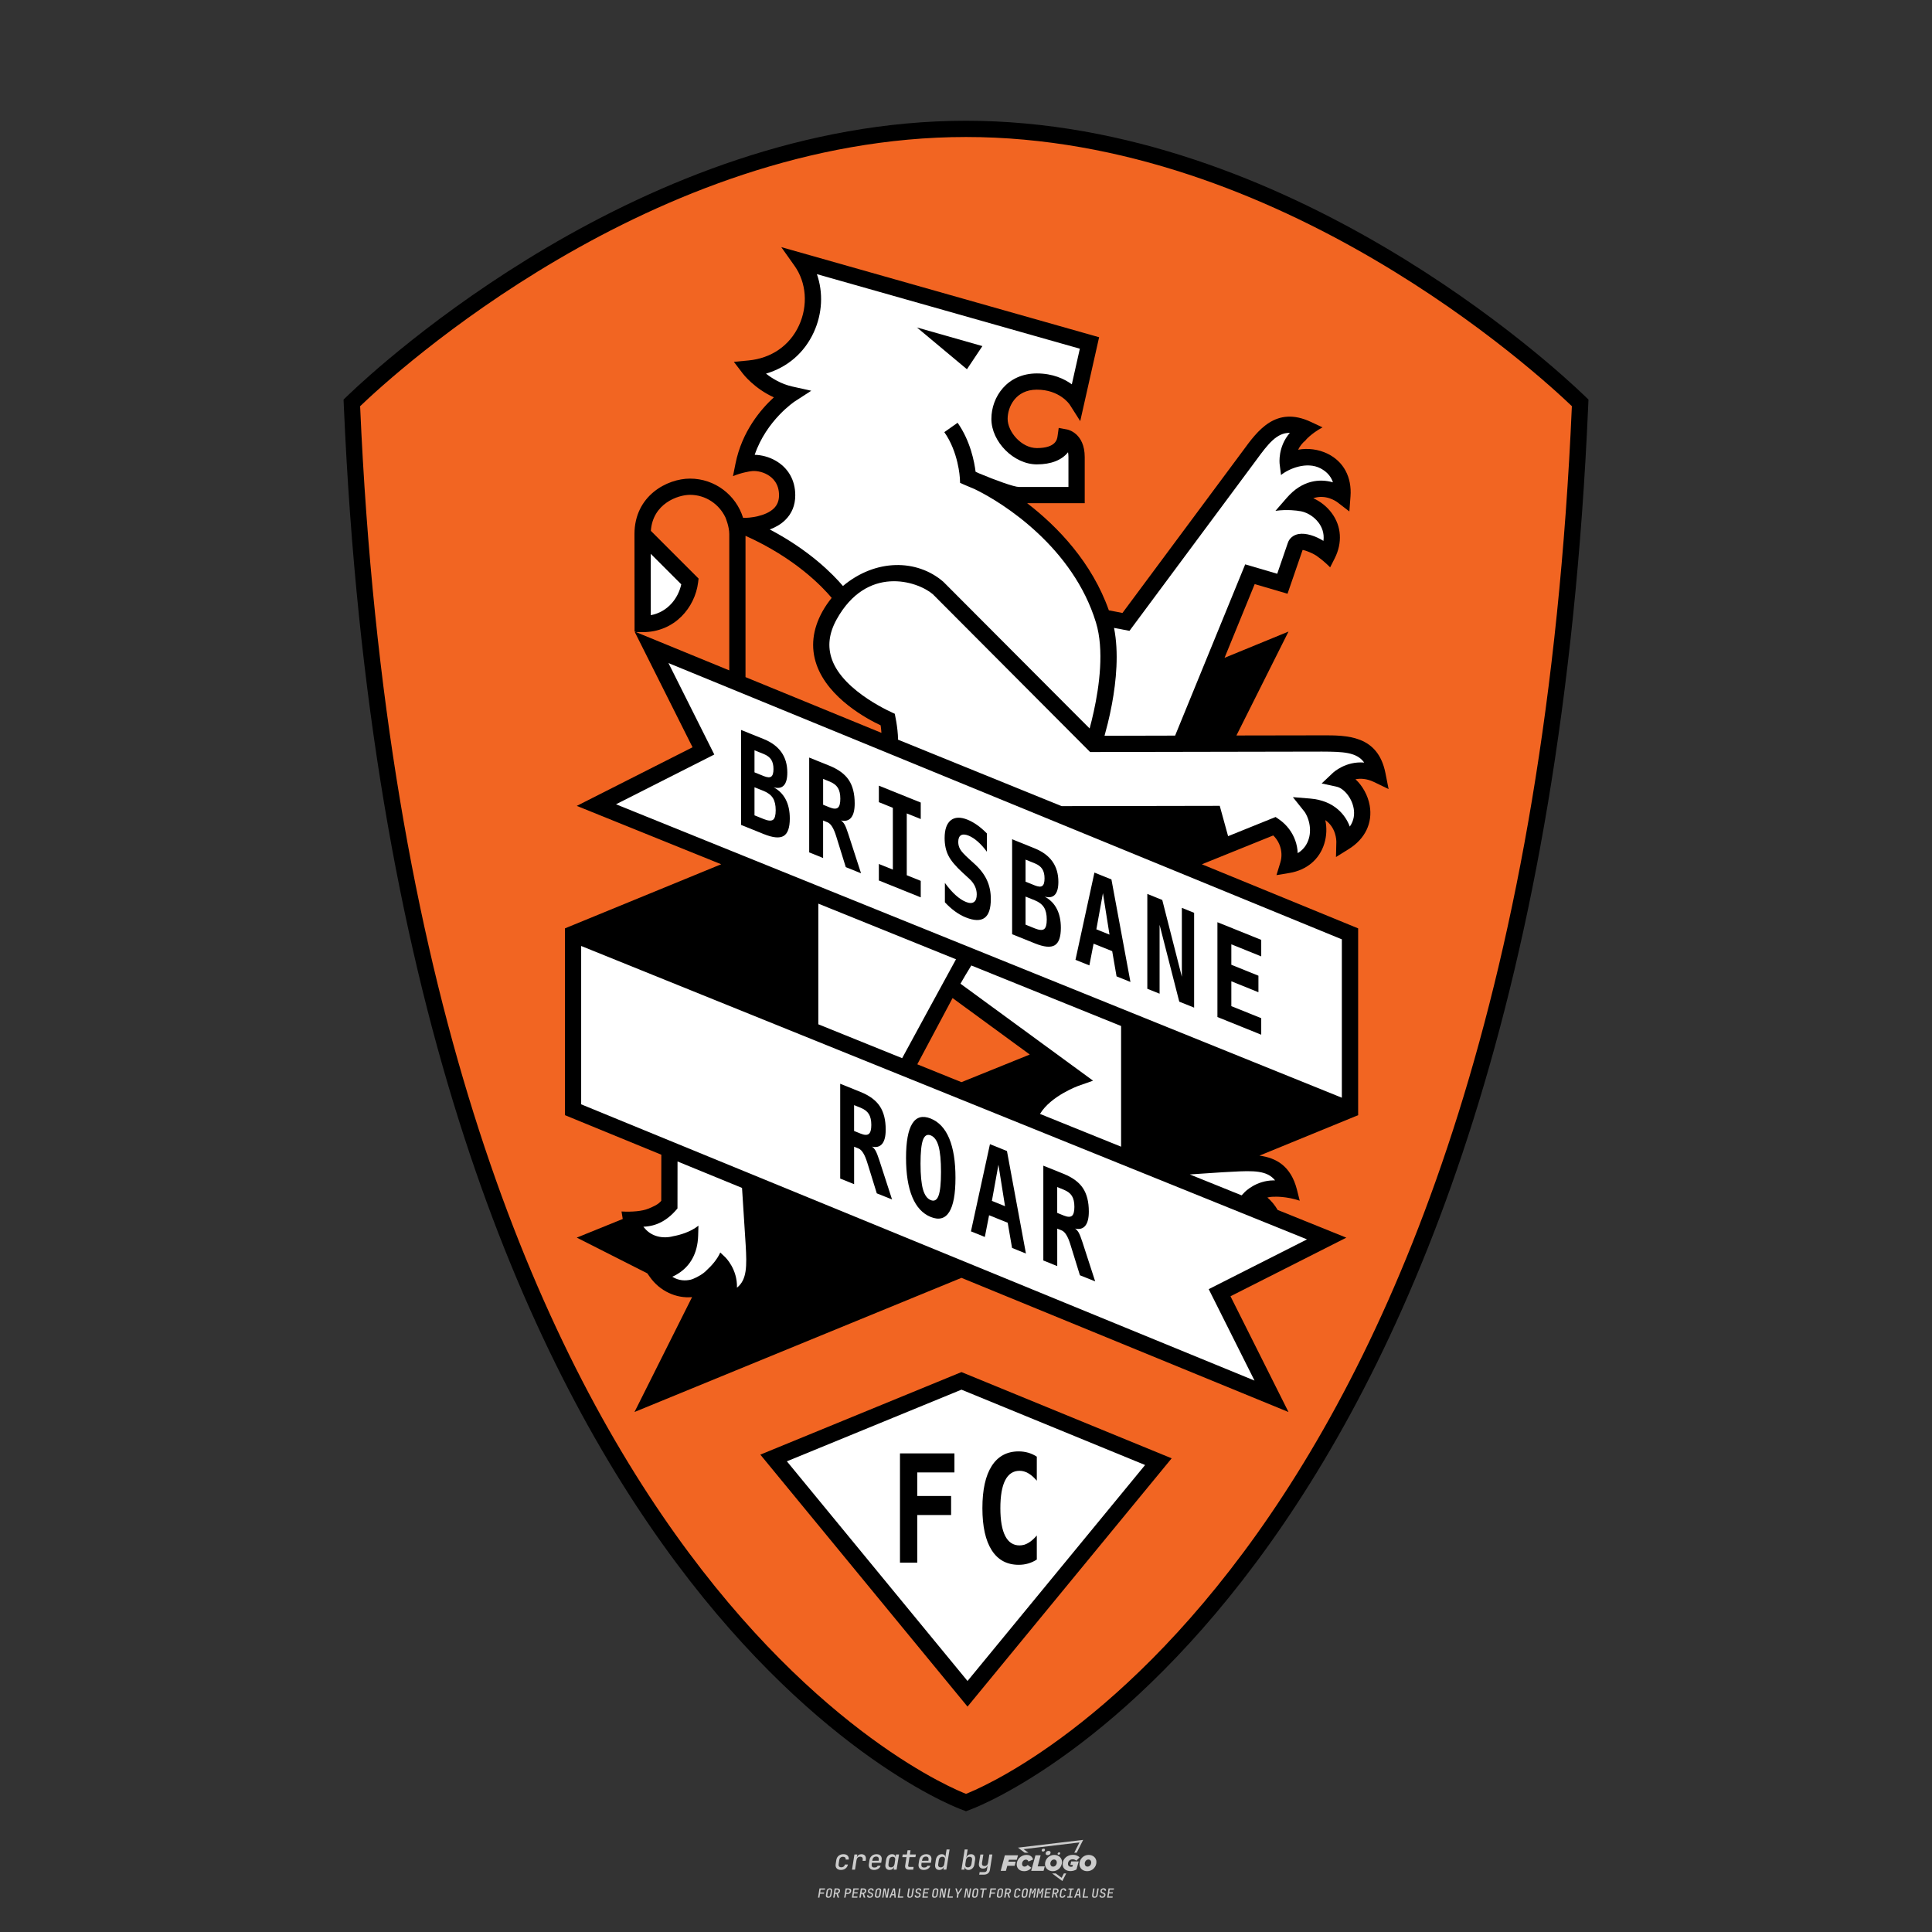 <?xml version="1.0" encoding="utf-8"?>
<!-- Created by @FCLOGO 2024-9-28 GMT+8 19:37:10 . https://fclogo.top/ -->
<!-- FOR PERSONAL USE ONLY NOT FOR COMMERCIAL USE -->
<!-- Created by @FCLOGO 2024-9-28 GMT+8 19:37:10 . https://fclogo.top/ -->
<!-- FOR PERSONAL USE ONLY NOT FOR COMMERCIAL USE -->
<svg version="1.1" xmlns="http://www.w3.org/2000/svg" xmlns:xlink="http://www.w3.org/1999/xlink" x="0px" y="0px"
	 viewBox="0 0 800 800" style="enable-background:new 0 0 800 800;" xml:space="preserve">
<rect x="0" y="0" width="800" height="800" fill="#333333" stroke="none"/>
<path style="fill:#CCCCCC;" d="M348.22,774.3c-0.79,0-1.38-0.22-1.77-0.65c-0.39-0.44-0.53-1.03-0.41-1.79l0.25-1.65
	c0.12-0.75,0.45-1.35,0.98-1.78c0.53-0.44,1.19-0.65,1.98-0.65c0.76,0,1.33,0.2,1.72,0.6c0.39,0.4,0.55,0.94,0.47,1.62h-1.24
	c0.03-0.36-0.06-0.64-0.26-0.84c-0.2-0.2-0.5-0.3-0.89-0.3c-0.42,0-0.76,0.12-1.03,0.35c-0.27,0.23-0.43,0.56-0.5,0.99l-0.26,1.66
	c-0.07,0.44-0.01,0.77,0.19,1c0.19,0.23,0.5,0.35,0.92,0.35c0.39,0,0.72-0.1,0.98-0.3c0.26-0.2,0.44-0.48,0.52-0.85h1.24
	c-0.14,0.69-0.47,1.23-0.99,1.63C349.61,774.1,348.97,774.3,348.22,774.3z M352.8,774.19l1-6.29h1.19l-0.19,1.19
	c0.34-0.87,0.97-1.3,1.91-1.3c0.67,0,1.17,0.21,1.49,0.62c0.32,0.42,0.43,0.99,0.31,1.71l-0.07,0.42h-1.27l0.06-0.32
	c0.07-0.45,0.01-0.8-0.17-1.04c-0.18-0.24-0.48-0.36-0.88-0.36c-0.4,0-0.74,0.12-1.01,0.37c-0.27,0.24-0.43,0.59-0.5,1.03
	l-0.63,3.97H352.8z M361.91,774.3c-0.77,0-1.35-0.22-1.73-0.67c-0.38-0.45-0.51-1.04-0.4-1.77l0.25-1.65
	c0.08-0.49,0.26-0.92,0.52-1.28c0.26-0.37,0.6-0.65,1.01-0.85c0.41-0.2,0.87-0.3,1.38-0.3c0.77,0,1.35,0.22,1.73,0.67
	c0.39,0.45,0.52,1.04,0.39,1.77l-0.17,1.12h-3.85l-0.09,0.53c-0.15,0.95,0.22,1.43,1.11,1.43c0.72,0,1.17-0.25,1.37-0.74h1.22
	c-0.17,0.53-0.5,0.96-1.01,1.28C363.16,774.14,362.58,774.3,361.91,774.3z M361.23,770.22l-0.05,0.29l2.65-0.01l0.05-0.29
	c0.07-0.47,0.01-0.82-0.17-1.07c-0.18-0.25-0.49-0.37-0.92-0.37c-0.44,0-0.8,0.13-1.06,0.38
	C361.48,769.39,361.31,769.75,361.23,770.22z M368.33,774.3c-0.63,0-1.1-0.21-1.41-0.64c-0.31-0.42-0.4-1-0.27-1.73l0.27-1.77
	c0.11-0.73,0.39-1.31,0.84-1.74c0.44-0.43,0.98-0.64,1.61-0.64c0.47,0,0.83,0.12,1.09,0.35c0.26,0.24,0.39,0.56,0.38,0.96h0.02
	l0.17-1.2h1.24l-1,6.29h-1.22l0.19-1.2h-0.02c-0.12,0.41-0.35,0.73-0.69,0.97C369.2,774.18,368.8,774.3,368.33,774.3z
	 M368.93,773.23c0.39,0,0.72-0.12,0.98-0.36c0.26-0.24,0.43-0.57,0.5-1.01l0.25-1.65c0.07-0.43,0.01-0.76-0.18-1
	c-0.19-0.24-0.47-0.36-0.86-0.36c-0.4,0-0.72,0.12-0.98,0.35c-0.26,0.24-0.42,0.57-0.49,1.01l-0.25,1.65
	c-0.07,0.44-0.01,0.78,0.17,1.01C368.24,773.11,368.53,773.23,368.93,773.23z M376.35,774.19c-0.57,0-0.99-0.16-1.26-0.47
	c-0.27-0.31-0.36-0.75-0.27-1.32l0.54-3.39h-1.74l0.17-1.12h1.74l0.27-1.72h1.24l-0.27,1.72h2.47l-0.18,1.12h-2.46l-0.54,3.39
	c-0.08,0.44,0.1,0.66,0.53,0.66h1.72l-0.17,1.12H376.35z M382.5,774.3c-0.77,0-1.35-0.22-1.73-0.67c-0.38-0.45-0.52-1.04-0.4-1.77
	l0.25-1.65c0.08-0.49,0.26-0.92,0.52-1.28c0.26-0.37,0.6-0.65,1.01-0.85c0.41-0.2,0.87-0.3,1.38-0.3c0.77,0,1.35,0.22,1.73,0.67
	c0.39,0.45,0.52,1.04,0.39,1.77l-0.17,1.12h-3.85l-0.09,0.53c-0.15,0.95,0.22,1.43,1.11,1.43c0.72,0,1.17-0.25,1.37-0.74h1.22
	c-0.17,0.53-0.5,0.96-1.01,1.28C383.76,774.14,383.18,774.3,382.5,774.3z M381.83,770.22l-0.05,0.29l2.65-0.01l0.05-0.29
	c0.07-0.47,0.01-0.82-0.17-1.07c-0.18-0.25-0.49-0.37-0.92-0.37c-0.44,0-0.8,0.13-1.06,0.38
	C382.08,769.39,381.91,769.75,381.83,770.22z M388.92,774.3c-0.63,0-1.1-0.21-1.4-0.64c-0.3-0.42-0.39-1-0.28-1.73l0.27-1.77
	c0.11-0.73,0.39-1.31,0.84-1.74c0.44-0.43,0.98-0.64,1.61-0.64c0.47,0,0.83,0.12,1.09,0.35c0.26,0.24,0.39,0.56,0.38,0.96h0.02
	l0.21-1.47l0.3-1.8h1.24l-1.33,8.35h-1.22l0.19-1.2h-0.02c-0.12,0.41-0.35,0.73-0.69,0.97C389.8,774.18,389.4,774.3,388.92,774.3z
	 M389.53,773.23c0.39,0,0.72-0.12,0.98-0.36c0.26-0.24,0.43-0.57,0.5-1.01l0.25-1.65c0.08-0.43,0.02-0.76-0.17-1
	c-0.19-0.24-0.48-0.36-0.87-0.36c-0.4,0-0.72,0.12-0.98,0.35c-0.26,0.24-0.42,0.57-0.49,1.01l-0.25,1.65
	c-0.08,0.44-0.02,0.78,0.16,1.01C388.83,773.11,389.13,773.23,389.53,773.23z M401.02,774.3c-0.47,0-0.84-0.12-1.1-0.35
	c-0.26-0.23-0.39-0.56-0.38-0.97h-0.01l-0.19,1.2h-1.22l1.33-8.35h1.24l-0.29,1.8l-0.27,1.47h0.05c0.12-0.41,0.35-0.73,0.69-0.97
	c0.34-0.23,0.74-0.35,1.21-0.35c0.63,0,1.1,0.21,1.4,0.64c0.3,0.43,0.39,1.01,0.28,1.74l-0.27,1.77c-0.11,0.73-0.39,1.31-0.84,1.73
	C402.18,774.09,401.64,774.3,401.02,774.3z M400.77,773.23c0.4,0,0.72-0.12,0.98-0.35c0.26-0.23,0.42-0.57,0.5-1.01l0.25-1.65
	c0.07-0.43,0.01-0.77-0.17-1.01c-0.18-0.24-0.47-0.35-0.87-0.35c-0.39,0-0.72,0.12-0.98,0.36c-0.26,0.24-0.43,0.57-0.5,1l-0.25,1.65
	c-0.07,0.44-0.01,0.77,0.17,1.01C400.08,773.11,400.37,773.23,400.77,773.23z M405.47,776.25l0.17-1.06h1.93
	c0.64,0,1.01-0.3,1.1-0.9l0.1-0.67l0.21-1.19h-0.03c-0.12,0.42-0.35,0.74-0.68,0.97c-0.33,0.23-0.73,0.34-1.2,0.34
	c-0.63,0-1.09-0.2-1.4-0.6c-0.31-0.4-0.41-0.94-0.3-1.63l0.58-3.6h1.24l-0.56,3.48c-0.06,0.41,0,0.73,0.18,0.96
	c0.18,0.23,0.47,0.34,0.85,0.34c0.39,0,0.72-0.12,0.98-0.37c0.27-0.24,0.43-0.58,0.49-1.02l0.54-3.4h1.24l-1.01,6.41
	c-0.1,0.6-0.37,1.08-0.81,1.42c-0.44,0.35-1,0.52-1.67,0.52H405.47z M417.79,770.09h3.22l0.54-1.85h-5.47l-1.71,6.44h2.15l0.59-2.1
	h3.03l0.44-1.71h-3.03L417.79,770.09z M424.23,772.92c-0.59,0-1.02-0.39-1.02-1.12c0-0.88,0.63-1.76,1.61-1.76
	c0.49,0,0.88,0.24,1.02,0.78l1.95-0.83c-0.29-1.17-1.27-1.9-2.64-1.9c-2.78,0-4.15,2.15-4.15,3.9c0,1.76,1.27,2.83,3.07,2.83
	c1.37,0,2.34-0.59,2.98-1.42l-1.51-1.17C425.16,772.67,424.72,772.92,424.23,772.92z M430.91,768.23h-2.15l-1.76,6.44h5.12
	l0.49-1.85h-2.93L430.91,768.23z M439.75,771.01c0-1.66-1.32-2.93-3.22-2.93c-2.2,0-3.81,1.81-3.81,3.81c0,1.66,1.32,2.93,3.22,2.93
	C438.14,774.82,439.75,773.01,439.75,771.01z M434.92,771.7c0-0.83,0.59-1.71,1.51-1.71c0.78,0,1.17,0.54,1.17,1.22
	c0,0.83-0.59,1.71-1.51,1.71C435.31,772.92,434.92,772.38,434.92,771.7z M443.21,772.23h1.07l-0.2,0.68
	c-0.15,0.05-0.34,0.1-0.59,0.1c-0.68,0-1.27-0.39-1.27-1.22c0-1.02,0.73-1.9,1.95-1.9c0.59,0,1.12,0.24,1.51,0.59l1.37-1.37
	c-0.44-0.54-1.51-1.07-2.73-1.07c-2.59,0-4.29,1.76-4.29,3.86c0,2.05,1.61,2.88,3.22,2.88c0.93,0,1.85-0.29,2.49-0.68l0.93-3.32
	h-3.12L443.21,772.23z M450.78,768.08c-2.2,0-3.81,1.81-3.81,3.81c0,1.66,1.32,2.93,3.22,2.93c2.2,0,3.81-1.81,3.81-3.81
	C454,769.35,452.68,768.08,450.78,768.08z M450.34,772.92c-0.78,0-1.17-0.54-1.17-1.22c0-0.83,0.59-1.71,1.51-1.71
	c0.78,0,1.17,0.54,1.17,1.22C451.85,772.04,451.27,772.92,450.34,772.92z M437.94,767.5c-0.05,0.29,0.1,0.49,0.44,0.49
	s0.54-0.2,0.63-0.49c0.05-0.24-0.1-0.49-0.44-0.49C438.24,767.01,437.99,767.25,437.94,767.5z M432.13,765.5
	c-0.44,0-0.73,0.24-0.78,0.59c-0.05,0.34,0.1,0.59,0.54,0.59s0.73-0.24,0.78-0.59C432.77,765.74,432.57,765.5,432.13,765.5z
	 M433.01,767.3c-0.1,0.54,0.15,0.88,0.83,0.88c0.63,0,1.07-0.39,1.17-0.88s-0.15-0.88-0.83-0.88
	C433.5,766.43,433.11,766.82,433.01,767.3z M439.6,777.55l-2.44-1.81h-1.51l4.25,3.17l1.61-3.17h-0.98L439.6,777.55z M425.84,767.16
	l-2-1.46l23.13-2.78l-2.15,4.25h1.02l2.68-5.32l-26.99,3.22l2.78,2.1H425.84z M338.72,785.79l0.61-3.83h2.32l-0.08,0.52h-1.76
	l-0.18,1.14h1.63l-0.08,0.52h-1.62l-0.26,1.64H338.72z M342.97,785.84c-0.36,0-0.62-0.1-0.8-0.3c-0.17-0.2-0.23-0.47-0.18-0.82
	l0.27-1.7c0.06-0.34,0.2-0.61,0.44-0.82c0.24-0.2,0.54-0.3,0.89-0.3c0.36,0,0.62,0.1,0.8,0.3c0.17,0.2,0.24,0.47,0.18,0.81
	l-0.27,1.71c-0.06,0.34-0.2,0.62-0.44,0.82C343.63,785.74,343.33,785.84,342.97,785.84z M343.05,785.33c0.19,0,0.35-0.05,0.47-0.16
	c0.12-0.11,0.19-0.26,0.23-0.46l0.27-1.7c0.03-0.2,0.01-0.35-0.08-0.46c-0.08-0.11-0.22-0.16-0.41-0.16s-0.35,0.05-0.46,0.16
	c-0.12,0.1-0.19,0.26-0.22,0.46l-0.27,1.7c-0.03,0.2-0.01,0.35,0.08,0.46C342.72,785.28,342.86,785.33,343.05,785.33z M345,785.79
	l0.61-3.83h1.2c0.24,0,0.44,0.05,0.6,0.14c0.16,0.09,0.28,0.22,0.36,0.39c0.07,0.17,0.09,0.37,0.05,0.59
	c-0.04,0.26-0.14,0.48-0.3,0.67c-0.16,0.19-0.37,0.32-0.6,0.39l0.54,1.64h-0.62l-0.48-1.57h-0.54l-0.25,1.57H345z M345.89,783.71
	h0.64c0.19,0,0.35-0.06,0.48-0.17c0.13-0.11,0.21-0.26,0.24-0.45c0.03-0.19,0-0.35-0.09-0.46c-0.09-0.11-0.24-0.17-0.43-0.17h-0.64
	L345.89,783.71z M349.54,785.79l0.61-3.83h1.25c0.37,0,0.65,0.1,0.84,0.31c0.19,0.21,0.26,0.49,0.2,0.84
	c-0.04,0.23-0.12,0.44-0.25,0.61s-0.29,0.31-0.49,0.4c-0.2,0.09-0.42,0.14-0.66,0.14h-0.69l-0.24,1.52H349.54z M350.43,783.75h0.69
	c0.19,0,0.36-0.06,0.49-0.18c0.14-0.12,0.22-0.27,0.25-0.47c0.03-0.2,0-0.35-0.1-0.47c-0.1-0.12-0.25-0.18-0.44-0.18h-0.69
	L350.43,783.75z M352.75,785.79l0.61-3.83h2.25l-0.08,0.5h-1.7l-0.17,1.09h1.51l-0.08,0.5h-1.51l-0.19,1.24h1.69l-0.08,0.5H352.75z
	 M355.84,785.79l0.61-3.83h1.2c0.24,0,0.44,0.05,0.6,0.14c0.16,0.09,0.28,0.22,0.36,0.39c0.07,0.17,0.09,0.37,0.05,0.59
	c-0.04,0.26-0.14,0.48-0.3,0.67c-0.16,0.19-0.37,0.32-0.6,0.39l0.54,1.64h-0.62l-0.48-1.57h-0.54l-0.25,1.57H355.84z M356.74,783.71
	h0.64c0.19,0,0.35-0.06,0.48-0.17c0.13-0.11,0.21-0.26,0.24-0.45c0.03-0.19,0-0.35-0.09-0.46c-0.09-0.11-0.24-0.17-0.43-0.17h-0.64
	L356.74,783.71z M360.13,785.84c-0.39,0-0.67-0.1-0.87-0.29c-0.19-0.19-0.26-0.45-0.22-0.78h0.57c-0.03,0.17,0.01,0.31,0.12,0.41
	c0.11,0.1,0.27,0.15,0.48,0.15c0.2,0,0.37-0.05,0.5-0.15c0.13-0.1,0.21-0.23,0.24-0.4c0.02-0.15,0-0.28-0.06-0.39
	c-0.06-0.11-0.16-0.18-0.29-0.22l-0.46-0.14c-0.27-0.08-0.46-0.22-0.59-0.41c-0.13-0.19-0.17-0.42-0.13-0.68
	c0.04-0.21,0.11-0.39,0.23-0.55c0.12-0.16,0.27-0.28,0.46-0.37c0.19-0.09,0.4-0.13,0.64-0.13c0.35,0,0.62,0.1,0.8,0.29
	c0.18,0.19,0.25,0.44,0.2,0.76h-0.57c0.03-0.17,0-0.3-0.09-0.4c-0.09-0.1-0.23-0.14-0.42-0.14c-0.19,0-0.34,0.04-0.46,0.13
	c-0.12,0.09-0.19,0.21-0.21,0.38c-0.02,0.15-0.01,0.28,0.05,0.39c0.06,0.11,0.16,0.18,0.29,0.22l0.47,0.15
	c0.26,0.08,0.46,0.22,0.58,0.41c0.12,0.19,0.17,0.42,0.12,0.69c-0.04,0.22-0.12,0.41-0.24,0.57c-0.13,0.16-0.29,0.29-0.49,0.38
	C360.6,785.79,360.38,785.84,360.13,785.84z M363.27,785.84c-0.36,0-0.62-0.1-0.8-0.3c-0.17-0.2-0.23-0.47-0.18-0.82l0.27-1.7
	c0.06-0.34,0.2-0.61,0.44-0.82c0.24-0.2,0.54-0.3,0.89-0.3c0.36,0,0.62,0.1,0.8,0.3c0.17,0.2,0.24,0.47,0.18,0.81l-0.27,1.71
	c-0.06,0.34-0.2,0.62-0.44,0.82C363.92,785.74,363.62,785.84,363.27,785.84z M363.34,785.33c0.19,0,0.35-0.05,0.47-0.16
	c0.12-0.11,0.19-0.26,0.23-0.46l0.27-1.7c0.03-0.2,0.01-0.35-0.08-0.46c-0.08-0.11-0.22-0.16-0.41-0.16c-0.19,0-0.35,0.05-0.46,0.16
	c-0.12,0.1-0.19,0.26-0.22,0.46l-0.27,1.7c-0.03,0.2-0.01,0.35,0.08,0.46C363.02,785.28,363.15,785.33,363.34,785.33z
	 M365.28,785.79l0.61-3.83h0.71l0.62,3.19c0.01-0.1,0.02-0.22,0.03-0.36c0.01-0.14,0.03-0.29,0.04-0.44
	c0.02-0.15,0.04-0.29,0.06-0.41l0.31-1.98h0.52l-0.61,3.83h-0.71l-0.61-3.19c-0.01,0.09-0.02,0.21-0.03,0.34s-0.03,0.28-0.04,0.42
	c-0.02,0.15-0.04,0.28-0.06,0.41l-0.31,2.01H365.28z M368.23,785.79l1.59-3.83h0.75l0.37,3.83h-0.56l-0.07-0.97h-1.09l-0.39,0.97
	H368.23z M369.39,784.34h0.87l-0.09-1.1c-0.02-0.2-0.03-0.37-0.04-0.51c-0.01-0.14-0.01-0.24-0.01-0.3c-0.02,0.06-0.05,0.16-0.1,0.3
	c-0.05,0.14-0.11,0.31-0.19,0.5L369.39,784.34z M371.72,785.79l0.61-3.83h0.57l-0.52,3.31h1.67l-0.08,0.52H371.72z M376.68,785.84
	c-0.37,0-0.63-0.1-0.8-0.3c-0.17-0.2-0.22-0.48-0.17-0.82l0.44-2.76h0.57l-0.44,2.76c-0.03,0.2-0.01,0.35,0.07,0.46
	c0.08,0.11,0.21,0.17,0.41,0.17c0.19,0,0.35-0.06,0.46-0.17c0.12-0.11,0.19-0.27,0.22-0.46l0.44-2.76h0.57l-0.44,2.76
	c-0.06,0.35-0.2,0.62-0.43,0.82C377.35,785.74,377.05,785.84,376.68,785.84z M379.84,785.84c-0.39,0-0.67-0.1-0.87-0.29
	c-0.19-0.19-0.26-0.45-0.22-0.78h0.57c-0.03,0.17,0.01,0.31,0.12,0.41c0.11,0.1,0.27,0.15,0.48,0.15c0.2,0,0.37-0.05,0.5-0.15
	c0.13-0.1,0.21-0.23,0.24-0.4c0.02-0.15,0-0.28-0.06-0.39c-0.06-0.11-0.16-0.18-0.29-0.22l-0.46-0.14
	c-0.27-0.08-0.46-0.22-0.59-0.41c-0.13-0.19-0.17-0.42-0.13-0.68c0.04-0.21,0.11-0.39,0.23-0.55s0.27-0.28,0.46-0.37
	c0.19-0.09,0.4-0.13,0.64-0.13c0.35,0,0.62,0.1,0.8,0.29c0.18,0.19,0.25,0.44,0.2,0.76h-0.57c0.03-0.17,0-0.3-0.09-0.4
	c-0.09-0.1-0.23-0.14-0.42-0.14c-0.19,0-0.34,0.04-0.46,0.13c-0.12,0.09-0.19,0.21-0.21,0.38c-0.02,0.15-0.01,0.28,0.05,0.39
	c0.06,0.11,0.16,0.18,0.29,0.22l0.47,0.15c0.26,0.08,0.46,0.22,0.58,0.41c0.12,0.19,0.17,0.42,0.12,0.69
	c-0.04,0.22-0.12,0.41-0.24,0.57c-0.13,0.16-0.29,0.29-0.49,0.38C380.31,785.79,380.09,785.84,379.84,785.84z M381.91,785.79
	l0.61-3.83h2.25l-0.08,0.5h-1.7l-0.17,1.09h1.51l-0.08,0.5h-1.51l-0.19,1.24h1.69l-0.08,0.5H381.91z M386.94,785.84
	c-0.36,0-0.62-0.1-0.8-0.3c-0.17-0.2-0.23-0.47-0.18-0.82l0.27-1.7c0.06-0.34,0.2-0.61,0.44-0.82c0.24-0.2,0.54-0.3,0.89-0.3
	c0.36,0,0.62,0.1,0.8,0.3c0.17,0.2,0.24,0.47,0.18,0.81l-0.27,1.71c-0.06,0.34-0.2,0.62-0.44,0.82
	C387.6,785.74,387.3,785.84,386.94,785.84z M387.02,785.33c0.19,0,0.35-0.05,0.47-0.16c0.12-0.11,0.19-0.26,0.23-0.46l0.27-1.7
	c0.03-0.2,0.01-0.35-0.08-0.46c-0.08-0.11-0.22-0.16-0.41-0.16c-0.19,0-0.35,0.05-0.46,0.16c-0.12,0.1-0.19,0.26-0.22,0.46
	l-0.27,1.7c-0.03,0.2-0.01,0.35,0.08,0.46C386.7,785.28,386.83,785.33,387.02,785.33z M388.95,785.79l0.61-3.83h0.71l0.62,3.19
	c0.01-0.1,0.02-0.22,0.03-0.36c0.01-0.14,0.03-0.29,0.04-0.44c0.02-0.15,0.04-0.29,0.06-0.41l0.31-1.98h0.52l-0.61,3.83h-0.71
	l-0.61-3.19c-0.01,0.09-0.02,0.21-0.03,0.34c-0.01,0.13-0.03,0.28-0.04,0.42c-0.02,0.15-0.04,0.28-0.06,0.41l-0.31,2.01H388.95z
	 M392.25,785.79l0.61-3.83h0.57l-0.52,3.31h1.67l-0.08,0.52H392.25z M396.12,785.79l0.22-1.41l-0.75-2.42h0.58l0.45,1.45
	c0.03,0.09,0.05,0.18,0.07,0.27c0.02,0.08,0.03,0.15,0.03,0.19c0.02-0.04,0.05-0.1,0.09-0.19c0.04-0.08,0.09-0.17,0.14-0.27
	l0.9-1.45h0.6l-1.53,2.42l-0.22,1.41H396.12z M399.22,785.79l0.61-3.83h0.71l0.62,3.19c0.01-0.1,0.02-0.22,0.03-0.36
	c0.01-0.14,0.03-0.29,0.04-0.44c0.02-0.15,0.04-0.29,0.06-0.41l0.31-1.98h0.52l-0.61,3.83h-0.71l-0.61-3.19
	c-0.01,0.09-0.02,0.21-0.03,0.34c-0.01,0.13-0.03,0.28-0.04,0.42c-0.02,0.15-0.04,0.28-0.06,0.41l-0.31,2.01H399.22z M403.51,785.84
	c-0.36,0-0.62-0.1-0.8-0.3c-0.18-0.2-0.23-0.47-0.18-0.82l0.27-1.7c0.06-0.34,0.2-0.61,0.44-0.82c0.24-0.2,0.54-0.3,0.89-0.3
	c0.36,0,0.62,0.1,0.8,0.3c0.17,0.2,0.24,0.47,0.18,0.81l-0.27,1.71c-0.06,0.34-0.2,0.62-0.44,0.82
	C404.16,785.74,403.86,785.84,403.51,785.84z M403.58,785.33c0.19,0,0.35-0.05,0.47-0.16c0.12-0.11,0.19-0.26,0.23-0.46l0.27-1.7
	c0.03-0.2,0.01-0.35-0.08-0.46c-0.08-0.11-0.22-0.16-0.41-0.16c-0.19,0-0.35,0.05-0.46,0.16c-0.12,0.1-0.19,0.26-0.22,0.46
	l-0.27,1.7c-0.03,0.2-0.01,0.35,0.08,0.46C403.26,785.28,403.4,785.33,403.58,785.33z M406.38,785.79l0.52-3.31h-1.02l0.08-0.52
	h2.62l-0.08,0.52h-1.03l-0.52,3.31H406.38z M409.52,785.79l0.61-3.83h2.32l-0.08,0.52h-1.76l-0.18,1.14h1.63l-0.08,0.52h-1.62
	l-0.26,1.64H409.52z M413.77,785.84c-0.36,0-0.62-0.1-0.8-0.3c-0.18-0.2-0.23-0.47-0.18-0.82l0.27-1.7c0.06-0.34,0.2-0.61,0.44-0.82
	c0.24-0.2,0.54-0.3,0.89-0.3c0.36,0,0.62,0.1,0.8,0.3c0.17,0.2,0.24,0.47,0.18,0.81l-0.27,1.71c-0.06,0.34-0.2,0.62-0.44,0.82
	C414.42,785.74,414.13,785.84,413.77,785.84z M413.85,785.33c0.19,0,0.35-0.05,0.47-0.16c0.12-0.11,0.19-0.26,0.23-0.46l0.27-1.7
	c0.03-0.2,0.01-0.35-0.08-0.46c-0.08-0.11-0.22-0.16-0.41-0.16c-0.19,0-0.35,0.05-0.46,0.16c-0.12,0.1-0.19,0.26-0.22,0.46
	l-0.27,1.7c-0.03,0.2-0.01,0.35,0.08,0.46C413.52,785.28,413.66,785.33,413.85,785.33z M415.8,785.79l0.61-3.83h1.2
	c0.24,0,0.44,0.05,0.6,0.14c0.16,0.09,0.28,0.22,0.36,0.39c0.07,0.17,0.09,0.37,0.05,0.59c-0.04,0.26-0.14,0.48-0.3,0.67
	c-0.16,0.19-0.37,0.32-0.6,0.39l0.54,1.64h-0.62l-0.48-1.57h-0.54l-0.25,1.57H415.8z M416.69,783.71h0.64
	c0.19,0,0.35-0.06,0.48-0.17c0.13-0.11,0.21-0.26,0.24-0.45c0.03-0.19,0-0.35-0.09-0.46c-0.09-0.11-0.24-0.17-0.43-0.17h-0.64
	L416.69,783.71z M420.91,785.84c-0.36,0-0.63-0.1-0.81-0.3c-0.18-0.2-0.24-0.47-0.19-0.82l0.27-1.7c0.06-0.35,0.21-0.62,0.45-0.82
	s0.55-0.3,0.91-0.3c0.36,0,0.63,0.1,0.81,0.3c0.18,0.2,0.24,0.47,0.19,0.82h-0.57c0.03-0.2,0-0.35-0.09-0.46
	c-0.09-0.11-0.23-0.16-0.42-0.16c-0.19,0-0.35,0.05-0.48,0.16c-0.12,0.1-0.2,0.26-0.23,0.45l-0.27,1.71c-0.03,0.2,0,0.35,0.09,0.46
	c0.09,0.11,0.23,0.16,0.42,0.16c0.19,0,0.35-0.05,0.47-0.16c0.12-0.11,0.2-0.26,0.23-0.46h0.57c-0.03,0.23-0.11,0.43-0.24,0.59
	c-0.12,0.17-0.28,0.3-0.47,0.39C421.36,785.79,421.14,785.84,420.91,785.84z M424.03,785.84c-0.36,0-0.62-0.1-0.8-0.3
	c-0.18-0.2-0.23-0.47-0.18-0.82l0.27-1.7c0.06-0.34,0.2-0.61,0.44-0.82c0.24-0.2,0.54-0.3,0.89-0.3c0.36,0,0.62,0.1,0.8,0.3
	c0.17,0.2,0.24,0.47,0.18,0.81l-0.27,1.71c-0.06,0.34-0.2,0.62-0.44,0.82C424.69,785.74,424.39,785.84,424.03,785.84z
	 M424.11,785.33c0.19,0,0.35-0.05,0.47-0.16c0.12-0.11,0.19-0.26,0.23-0.46l0.27-1.7c0.03-0.2,0.01-0.35-0.08-0.46
	c-0.08-0.11-0.22-0.16-0.41-0.16c-0.19,0-0.35,0.05-0.46,0.16c-0.12,0.1-0.19,0.26-0.22,0.46l-0.27,1.7
	c-0.03,0.2-0.01,0.35,0.08,0.46C423.79,785.28,423.92,785.33,424.11,785.33z M425.97,785.79l0.61-3.83h0.69l0.18,1.23
	c0.02,0.12,0.04,0.23,0.05,0.33c0.01,0.1,0.02,0.18,0.03,0.24c0.02-0.06,0.05-0.14,0.09-0.24c0.04-0.11,0.09-0.22,0.15-0.34
	l0.57-1.22h0.71l-0.61,3.83h-0.54l0.2-1.29c0.02-0.17,0.06-0.35,0.1-0.55c0.04-0.2,0.09-0.4,0.14-0.61c0.05-0.2,0.1-0.4,0.14-0.59
	c0.05-0.19,0.09-0.35,0.13-0.49l-0.86,1.86h-0.55l-0.28-1.86c0,0.14-0.01,0.29-0.02,0.47c-0.01,0.18-0.02,0.37-0.04,0.57
	c-0.02,0.2-0.04,0.41-0.06,0.61c-0.02,0.2-0.05,0.4-0.08,0.57l-0.2,1.29H425.97z M429.11,785.79l0.61-3.83h0.69l0.18,1.23
	c0.02,0.12,0.04,0.23,0.05,0.33c0.01,0.1,0.02,0.18,0.03,0.24c0.02-0.06,0.05-0.14,0.09-0.24c0.04-0.11,0.09-0.22,0.15-0.34
	l0.57-1.22h0.71l-0.61,3.83h-0.54l0.2-1.29c0.02-0.17,0.06-0.35,0.1-0.55c0.04-0.2,0.09-0.4,0.14-0.61c0.05-0.2,0.1-0.4,0.14-0.59
	c0.05-0.19,0.09-0.35,0.13-0.49l-0.86,1.86h-0.55l-0.28-1.86c0,0.14-0.01,0.29-0.02,0.47c-0.01,0.18-0.02,0.37-0.04,0.57
	c-0.02,0.2-0.04,0.41-0.06,0.61c-0.02,0.2-0.05,0.4-0.08,0.57l-0.2,1.29H429.11z M432.41,785.79l0.61-3.83h2.25l-0.08,0.5h-1.7
	l-0.17,1.09h1.51l-0.08,0.5h-1.51l-0.19,1.24h1.69l-0.08,0.5H432.41z M435.51,785.79l0.61-3.83h1.2c0.24,0,0.44,0.05,0.6,0.14
	c0.16,0.09,0.28,0.22,0.36,0.39c0.07,0.17,0.09,0.37,0.05,0.59c-0.04,0.26-0.14,0.48-0.3,0.67c-0.16,0.19-0.37,0.32-0.6,0.39
	l0.54,1.64h-0.62l-0.48-1.57h-0.54l-0.25,1.57H435.51z M436.4,783.71h0.64c0.19,0,0.35-0.06,0.48-0.17
	c0.13-0.11,0.21-0.26,0.24-0.45c0.03-0.19,0-0.35-0.09-0.46c-0.09-0.11-0.24-0.17-0.43-0.17h-0.64L436.4,783.71z M439.8,785.84
	c-0.36,0-0.63-0.1-0.81-0.3c-0.18-0.2-0.24-0.47-0.19-0.82l0.27-1.7c0.06-0.35,0.21-0.62,0.45-0.82s0.55-0.3,0.91-0.3
	c0.36,0,0.63,0.1,0.81,0.3c0.18,0.2,0.24,0.47,0.19,0.82h-0.57c0.03-0.2,0-0.35-0.09-0.46c-0.09-0.11-0.23-0.16-0.42-0.16
	c-0.19,0-0.35,0.05-0.47,0.16c-0.12,0.1-0.2,0.26-0.23,0.45l-0.27,1.71c-0.03,0.2,0,0.35,0.09,0.46c0.09,0.11,0.23,0.16,0.42,0.16
	s0.35-0.05,0.47-0.16c0.12-0.11,0.2-0.26,0.23-0.46h0.57c-0.03,0.23-0.11,0.43-0.24,0.59c-0.12,0.17-0.28,0.3-0.47,0.39
	C440.25,785.79,440.04,785.84,439.8,785.84z M441.88,785.79l0.08-0.5h0.78l0.45-2.82h-0.78l0.08-0.5h2.13l-0.08,0.5h-0.78
	l-0.45,2.82h0.78l-0.08,0.5H441.88z M444.74,785.79l1.59-3.83h0.75l0.37,3.83h-0.56l-0.07-0.97h-1.09l-0.39,0.97H444.74z
	 M445.9,784.34h0.87l-0.09-1.1c-0.02-0.2-0.03-0.37-0.04-0.51c-0.01-0.14-0.01-0.24-0.01-0.3c-0.02,0.06-0.05,0.16-0.1,0.3
	c-0.05,0.14-0.11,0.31-0.19,0.5L445.9,784.34z M448.24,785.79l0.61-3.83h0.57l-0.52,3.31h1.67l-0.08,0.52H448.24z M453.19,785.84
	c-0.37,0-0.63-0.1-0.8-0.3c-0.17-0.2-0.22-0.48-0.17-0.82l0.44-2.76h0.57l-0.44,2.76c-0.03,0.2-0.01,0.35,0.07,0.46
	c0.08,0.11,0.21,0.17,0.41,0.17c0.19,0,0.35-0.06,0.46-0.17c0.12-0.11,0.19-0.27,0.22-0.46l0.44-2.76h0.57l-0.44,2.76
	c-0.06,0.35-0.2,0.62-0.43,0.82C453.86,785.74,453.56,785.84,453.19,785.84z M456.36,785.84c-0.39,0-0.67-0.1-0.87-0.29
	c-0.19-0.19-0.26-0.45-0.22-0.78h0.57c-0.03,0.17,0.01,0.31,0.12,0.41c0.11,0.1,0.27,0.15,0.48,0.15c0.2,0,0.37-0.05,0.5-0.15
	s0.21-0.23,0.24-0.4c0.02-0.15,0-0.28-0.06-0.39c-0.06-0.11-0.16-0.18-0.29-0.22l-0.46-0.14c-0.27-0.08-0.46-0.22-0.59-0.41
	c-0.13-0.19-0.17-0.42-0.13-0.68c0.04-0.21,0.11-0.39,0.23-0.55c0.12-0.16,0.27-0.28,0.46-0.37c0.19-0.09,0.4-0.13,0.64-0.13
	c0.35,0,0.62,0.1,0.8,0.29c0.18,0.19,0.25,0.44,0.2,0.76h-0.57c0.03-0.17,0-0.3-0.09-0.4c-0.09-0.1-0.23-0.14-0.42-0.14
	c-0.19,0-0.34,0.04-0.46,0.13c-0.12,0.09-0.19,0.21-0.21,0.38c-0.02,0.15-0.01,0.28,0.05,0.39c0.06,0.11,0.16,0.18,0.29,0.22
	l0.47,0.15c0.26,0.08,0.46,0.22,0.58,0.41c0.12,0.19,0.17,0.42,0.12,0.69c-0.04,0.22-0.12,0.41-0.24,0.57
	c-0.13,0.16-0.29,0.29-0.49,0.38C456.82,785.79,456.6,785.84,456.36,785.84z M458.42,785.79l0.61-3.83h2.25l-0.08,0.5h-1.7
	l-0.17,1.09h1.51l-0.08,0.5h-1.51l-0.19,1.24h1.69l-0.08,0.5H458.42z"/>
<g>
	<g>
		<path style="fill:#F26522;" d="M398.79,745.93c-9.46-3.63-231.97-94.51-253.03-577.58l-0.07-1.53l1.1-1.05
			c11.99-11.51,121.01-112.41,253.2-112.41c132.2,0,241.22,100.9,253.22,112.41l1.1,1.05l-0.07,1.53
			C633.18,651.42,410.67,742.3,401.21,745.93l-1.21,0.47L398.79,745.93z"/>
		<path d="M400,56.73c130.17,0,236.91,98.07,250.88,111.46C629.85,650.49,407.47,739.92,400,742.79
			c-7.48-2.87-229.85-92.3-250.88-574.59C163.09,154.81,269.82,56.73,400,56.73 M400,50c-133.5,0-243.45,101.74-255.54,113.34
			l-2.2,2.11l0.13,3.04c21.16,485.25,245.64,576.91,255.19,580.58L400,750l2.42-0.93c9.54-3.66,234.03-95.33,255.2-580.58l0.13-3.04
			l-2.2-2.11C643.45,151.74,533.5,50,400,50"/>
	</g>
	<g>
		<g>
			<polygon points="400.63,706.67 314.84,602.33 398.12,568.15 485.16,603.86 			"/>
			<polygon style="fill:#FFFFFF;" points="325.83,605.1 400.63,696.06 474.16,606.63 398.12,575.43 			"/>
		</g>
		<g>
			<polygon points="395.21,609.7 379.82,609.7 379.82,619.46 393.83,619.46 393.83,627.34 379.82,627.34 379.82,647.07 
				372.66,647.07 372.66,601.82 395.21,601.82 			"/>
			<path d="M429.32,645.77c-1.13,0.73-2.32,1.28-3.57,1.64c-1.23,0.36-2.55,0.54-3.92,0.54c-4.88,0-8.61-2.01-11.18-6.03
				c-2.57-4.02-3.86-9.83-3.86-17.43c0-7.62,1.29-13.45,3.86-17.46c2.57-4.02,6.29-6.04,11.18-6.04c1.37,0,2.69,0.19,3.95,0.55
				c1.26,0.37,2.45,0.91,3.54,1.64v9.94c-1.23-1.41-2.42-2.45-3.58-3.1c-1.15-0.66-2.34-0.99-3.58-0.99c-2.61,0-4.59,1.31-5.92,3.89
				c-1.34,2.6-2.01,6.46-2.01,11.57c0,5.09,0.67,8.93,2.01,11.53c1.33,2.6,3.31,3.9,5.92,3.9c1.23,0,2.42-0.33,3.58-0.99
				c1.16-0.66,2.35-1.69,3.58-3.11V645.77z"/>
		</g>
	</g>
	<g>
		<path d="M568.91,323.8l6.08,2.94l-1.31-6.63c-3.12-15.7-15.97-15.66-26.27-15.62c-1.29,0.01-35.43,0.06-35.43,0.06l21.56-43.03
			l-26.48,10.87l12.48-30.53l13.6,3.99l6.24-18.12c0.94,0.04,4.72,1.48,6.39,2.88c1.36,0.97,3.15,2.42,5.01,4.32l1.88-3.7
			c3.27-6.48,2.83-13.35-1.25-18.82c-2-2.69-4.69-4.8-7.61-6.1c5.12-1.76,9.4,1.22,10,1.67l4.94,3.8l0.47-6.21
			c0.6-7.95-2.82-14.39-9.39-17.65c-3.85-1.91-8.35-2.45-12.28-1.7c0.61-1.31,1.6-2.69,3.12-3.93l-0.04-0.01
			c0,0,2.14-2.67,7.02-5.32l-4.84-2.26c-14.48-6.77-22.05,3.61-28.13,11.94c-0.76,1.04-49.88,67.17-49.88,67.17l-5.64-1.09
			c-6.97-19.75-21.1-34.58-33.83-44.36h23.84v-19.07c0-9.97-7.01-11.4-7.3-11.45l-3.47-0.65l-0.49,3.48
			c-0.17,1.2-0.69,4.87-8.56,4.87c-6.4,0-12.1-6.76-12.1-12.1c0-4.86,3.22-12.09,12.1-12.09c9.38,0,13.46,5.97,13.62,6.21l4.34,6.82
			l7.82-34.74l-131.61-37.31l5.51,7.78c4.91,6.94,5.61,16.39,1.83,24.64c-3.81,8.32-11.45,13.61-20.94,14.51l-6.03,0.57l3.67,4.82
			c0.23,0.31,4.83,6.24,12.89,9.88c-5.31,4.85-13.21,14.05-15.89,27.46l-1.04,5.18c3.51-1.52,7.37-2.04,7.37-2.04
			c1.72-0.28,4.42,0.01,6.9,1.42c2.19,1.25,4.8,3.73,4.8,8.52c0,2.24-0.7,4.02-2.13,5.43c-3.39,3.34-10.23,4.03-12.51,3.92
			l-0.25-0.01c-2.89-9.39-11.65-16.23-21.97-16.23c-9.55,0-23,7.13-23,22.98l0.04,40.35l0.61,0.25h2.75
			c13.37,0,21.67-10.34,22.95-20.56l0.2-1.63l-19.76-19.76c0.77-11.23,11.11-14.91,16.21-14.91c6.48,0,12.05,3.85,14.66,9.34
			c0,0,1.6,3.75,1.6,6.91v56.44l-38.61-15.84h-0.5l23.9,47.68l-47.94,24.27l59.8,24.17l-64.69,26.54v77.36l39.9,16.37l-0.03,19.09
			c-1.21,1.47-3.07,2.34-5.48,3.3c-2.39,0.97-6.52,1.37-10.97,1.12l0.5,3.07c0.01,0.01,0.01,0.03,0.01,0.03l-19.05,7.72l29.22,14.8
			l1.02,1.45c4.12,5.89,10.98,9.02,17.51,8.38l-23.84,47.58l135.39-55.55l135.42,55.56l-24.02-47.93l47.96-24.27l-28.43-11.48
			c-1.16-1.99-2.6-3.75-4.26-5.14c0.95-0.24,2.02-0.36,3.22-0.32l-0.01-0.01c0,0,4.61-0.22,10.19,1.64l-1.15-4.56
			c-2.53-9.93-8.71-13.18-15.53-14.1l40.87-16.75v-77.35l-64.7-26.54l29.54-11.94c2.95,2.85,4.16,7.23,2.93,11.23l-1.59,5.2
			l5.37-0.89c7.16-1.2,12.43-5.62,14.43-12.15c0.99-3.2,1.1-6.61,0.42-9.74c4.45,3.1,4.58,8.3,4.57,9.06l-0.15,6.23l5.3-3.3
			c6.76-4.22,9.92-10.78,8.67-18c-0.74-4.23-2.96-8.18-5.89-10.91C563.33,322.28,565.93,322.37,568.91,323.8 M308.7,280.38v-58.51
			c20.47,9.16,31.82,21.08,35.68,25.7c-1.34,1.67-2.63,3.48-3.8,5.59c-4.15,7.47-4.97,14.9-2.46,22.08
			c4.91,13.99,21.16,22.59,26.53,25.1c0.12,0.77,0.24,1.83,0.33,3.12L308.7,280.38z M398.11,448.1l-18.28-7.39l14.61-27.43
			l31.97,23.38L398.11,448.1z"/>
		<path style="fill:#FFFFFF;" d="M282.1,241.96c-1.26,5.72-5.49,11.4-12.62,12.78l-0.02-25.42L282.1,241.96z"/>
		<polygon points="519.47,274.57 504.44,304.57 493.88,304.59 503.47,281.14 		"/>
		<path style="fill:#FFFFFF;" d="M458.72,299.49c0.58-2.36,1.17-5.05,1.72-7.98c1.75-9.45,2.91-21.23,0.86-31.51l6.39,1.22
			c0,0,51.65-69.54,52.43-70.61c5.09-6.99,8.59-11.37,13.83-11.37c0.04,0,0.09,0,0.15,0c-5.03,5.8-4.27,12.59-4.22,12.96l0.56,4.5
			c3.16-2.6,10.65-5.78,16.4-2.74c1.91,1.02,4.08,2.69,5.11,5.76c-5.4-1.54-12.66-1.01-19.09,6.38l-4.72,5.43
			c5.03-0.73,9.47,0.01,9.47,0.01l-0.01,0.02c2.95,0.19,6.32,2.07,8.4,4.86c1.29,1.73,2.45,4.27,2.01,7.55
			c-3.25-2.03-7.26-3.38-10.28-2.84c-2.2,0.39-3.83,1.75-4.47,3.68l-4.39,12.77l-13.26-3.89l-29.02,70.91l-29.23,0.07
			C457.76,303.23,458.23,301.47,458.72,299.49"/>
		<path style="fill:#FFFFFF;" d="M325.14,215.34c2.77-2.71,4.16-6.16,4.16-10.26c0-6.25-2.91-11.35-8.2-14.36
			c-2.66-1.52-5.74-2.33-8.6-2.39c4.89-14.36,16.54-22.08,16.67-22.16l6.76-4.37l-7.85-1.75c-4.58-1.03-8.29-3.29-10.89-5.34
			c8.85-2.6,15.88-8.61,19.78-17.13c3.58-7.79,3.95-16.46,1.29-24.06l108.88,30.87l-3.32,14.75c-3.14-2.28-7.9-4.51-14.48-4.51
			c-12.23,0-18.83,9.7-18.83,18.83c0,9.51,9.32,18.83,18.83,18.83c5.91,0,10.35-1.78,12.91-5.03c0.1,0.56,0.17,1.24,0.17,2.05v12.33
			h-20.49c-2.01,0-9.51-2.7-16.47-5.61c-0.51-0.24-1.05-0.5-1.49-0.69c-0.5-4.02-2.14-12.75-7.45-20.28l-5.5,3.88
			c5.85,8.27,6.42,18.81,6.43,18.92l0.1,2.09l1.91,0.84c0.92,0.4,2.37,1.02,4.07,1.72c12.12,5.81,40.84,24.3,50.29,55.28
			c3.45,11.31,1.38,26.34-0.91,36.8c-0.59,2.69-1.19,5.11-1.72,7.05l-4.5-4.5l-56.1-56.26c-10.93-9.43-28.02-9.56-41.55,1.77
			c-4.14-4.88-13.79-14.73-30.29-23.41C321.03,218.39,323.3,217.14,325.14,215.34"/>
		<path d="M302.03,363.78c0.3,6.01,2.42,10.08,6.34,12.05c1.66,0.84,3.53,1.19,5.49,1.19c5.86,0,12.55-3.15,17.35-5.94l0.9,0.36
			v46.11l-4.78,1.93l-81.14-32.8L302.03,363.78z"/>
		<path d="M308.7,362.28v-0.3l14.28,5.77c-4.61,2.1-9.1,3.31-11.58,2.06C309.17,368.69,308.7,365.1,308.7,362.28"/>
		<path d="M255.07,513.19l5.35-2.16c2.35,3.73,5.9,6.37,10.33,7.48c3.25,0.82,6.67,0.74,9.75-0.1c-0.51,0.83-2.37,2.93-5.66,4.79
			L255.07,513.19z"/>
		<path style="fill:#FFFFFF;" d="M285.98,529.89c-2.11,0.48-4.86,0.51-7.6-1.22c1.15-0.5,2.29-1.16,3.39-1.95
			c3.85-2.77,7.1-7.47,7.32-15.08l0.12-4.11c-3.38,2.66-7.65,3.85-10.54,4.38c-1.98,0.53-4.22,0.59-6.29,0.07
			c-1.8-0.46-3.91-1.47-5.56-3.54c-0.14-0.18-0.29-0.3-0.42-0.48c0.69-0.02,1.39-0.09,2.1-0.2c2.37-0.34,4.87-1.21,7.35-2.96
			c1.29-0.91,2.58-2.03,3.85-3.46l0.83-0.96l0.02-19.44l26.71,10.95l0.01,0.2c0,0,1.42,22.14,1.5,23.45
			c0.5,8.72,0.56,14.36-3.61,17.66c0.22-7.67-4.68-12.45-4.94-12.7l-1.97-1.87c-1.31,2.96-3.67,5.54-5.6,7.31
			c-1.41,1.53-3.81,2.85-5.44,3.52C286.71,529.67,286.28,529.82,285.98,529.89"/>
		<path d="M276.8,571.67l18.97-37.87c0.98-0.93,1.64-2.19,2.29-3.81c0.15,0.59,0.24,1.27,0.29,1.96l0.02-0.03
			c0,0,0.55,5.8-1.07,11.31l3.99-1.02c15.51-3.93,14.77-16.76,14.18-27.06c-0.07-1.28-1.3-20.41-1.3-20.41l75.05,30.79L276.8,571.67
			z"/>
		<polygon style="fill:#FFFFFF;" points="541.21,513.2 500.5,533.81 519.47,571.67 240.65,457.28 240.65,391.71 		"/>
		<path style="fill:#FFFFFF;" d="M446.59,449.61l6.03-2.12l-54.91-40.16c1.07-1.9,2.69-4.64,4.49-7.55l62.02,25.07v49.97
			l-33.58-13.57C435.16,453.75,446.45,449.66,446.59,449.61"/>
		<path d="M424.32,458.7l-17.23-6.96l25.72-10.39l6,4.39C434.13,448.18,427.71,452.45,424.32,458.7"/>
		<path style="fill:#FFFFFF;" d="M373.56,438.17l-34.71-14.03v-49.96l57.01,23.04C395.34,398.06,373.56,438.17,373.56,438.17"/>
		<path style="fill:#FFFFFF;" d="M527.99,488.78c-0.15,0-0.32-0.01-0.48-0.01c-7.4,0-11.97,4.7-12.21,4.96l-1.18,1.24l-16.47-6.65
			l-4.99-2.01l11.84-0.79l1.88-0.12c1.31-0.05,2.64-0.13,3.95-0.21C519.04,484.7,524.69,484.63,527.99,488.78"/>
		<polygon points="502.94,478.88 478.32,480.53 470.94,477.54 470.94,427.57 550.07,459.55 		"/>
		<polyline style="fill:#FFFFFF;" points="555.63,454.54 255.07,333.04 295.77,312.43 276.8,274.57 555.63,388.96 		"/>
		<path d="M488.74,354.25l-33.47-13.72c16.31-0.03,37.42-0.08,44.68-0.09l2.3,8.36L488.74,354.25z"/>
		<path style="fill:#FFFFFF;" d="M551.92,320.03l-4.64,4.38l6.23,1.36c2.75,0.59,6.21,4.35,7.02,8.99c0.37,2.12,0.25,4.88-1.61,7.51
			c-0.93-2.5-2.51-5.04-4.93-7.13c-2.68-2.31-6.39-4.05-11.51-4.48l-7.13-0.58l3.22,4.03l1.72,2.16c0.69,1.07,1.26,2.35,1.64,3.75
			c0.63,2.29,0.75,4.9-0.01,7.35c-0.61,1.98-1.89,4.31-4.57,5.9c-0.13-3.61-1.38-7.07-3.55-9.97c-1.13-1.5-2.5-2.85-4.11-3.97
			l-1.49-1.03l-19.67,7.94l-3.46-12.56c0,0-49.7,0.12-65.47,0.12l-67.73-27.51c-0.08-5.29-1.39-10.76-1.39-10.76
			s-21.25-8.9-26.01-22.53c-1.88-5.36-1.22-10.78,1.99-16.57c12.49-22.47,33.21-15.93,39.77-10.41l65.17,65.38
			c0,0,94.7-0.18,96.03-0.18c8.77,0.04,14.37,0.22,17.45,4.54C557.22,315.12,552.19,319.78,551.92,320.03"/>
		<g>
			<path d="M306.87,302.26l9.39,3.78c3.23,1.31,5.67,3.12,7.3,5.43c1.64,2.31,2.45,5.12,2.45,8.42c0,2.53-0.48,4.31-1.45,5.34
				c-0.96,1.03-2.37,1.29-4.23,0.77c2.23,1.19,3.9,2.88,5.02,5.05c1.13,2.17,1.69,4.8,1.69,7.88c0,3.79-0.85,6.19-2.54,7.21
				c-1.69,1.02-4.44,0.77-8.25-0.77l-9.39-3.79V302.26z M312.42,310.68v9.13l3.83,1.55c1.45,0.58,2.49,0.65,3.1,0.2
				c0.62-0.45,0.93-1.49,0.93-3.1c0-1.62-0.31-2.91-0.94-3.9c-0.64-0.99-1.66-1.76-3.09-2.34L312.42,310.68z M312.42,325.99v11.62
				l3.83,1.55c1.83,0.74,3.11,0.83,3.85,0.29c0.74-0.55,1.1-1.86,1.1-3.95c0-2.12-0.38-3.8-1.15-5.04c-0.77-1.23-2.04-2.21-3.8-2.93
				L312.42,325.99z"/>
			<path d="M348.23,339.72c0.57,0.39,1.07,0.96,1.49,1.69c0.43,0.74,0.94,2.06,1.55,3.96l5.27,16.24l-6.32-2.55l-3.52-11.33
				c-0.11-0.32-0.24-0.77-0.41-1.32c-1.03-3.38-2.23-5.35-3.63-5.91l-1.83-0.74v15.52l-5.76-2.33v-39.26l8.32,3.35
				c3.75,1.51,6.44,3.49,8.07,5.94c1.64,2.45,2.45,5.69,2.45,9.72c0,2.69-0.48,4.64-1.46,5.85
				C351.47,339.76,350.07,340.14,348.23,339.72 M340.84,322.53v10.7l2.72,1.1c1.57,0.63,2.69,0.68,3.38,0.12
				c0.69-0.55,1.02-1.79,1.02-3.7s-0.34-3.42-1.01-4.51c-0.68-1.1-1.81-1.96-3.39-2.61L340.84,322.53z"/>
			<polygon points="363.92,332.16 363.92,325.33 381.26,332.32 381.26,339.15 375.47,336.82 375.47,362.41 381.26,364.75 
				381.26,371.58 363.92,364.59 363.92,357.76 369.71,360.08 369.71,334.5 			"/>
			<path d="M398.59,361.34c-2.91-2.66-4.87-5.02-5.89-7.07c-1.04-2.05-1.55-4.47-1.55-7.23c0-3.56,0.85-6.02,2.54-7.37
				c1.69-1.35,4.01-1.43,6.96-0.25c1.34,0.55,2.67,1.29,4.02,2.25c1.33,0.95,2.66,2.1,3.97,3.43v7.58c-1.23-1.68-2.48-3.07-3.77-4.2
				c-1.28-1.13-2.53-1.94-3.77-2.45c-1.39-0.56-2.46-0.61-3.2-0.16c-0.74,0.45-1.11,1.39-1.11,2.78c0,1.1,0.27,2.1,0.81,3.03
				c0.53,0.92,1.66,2.16,3.38,3.72l2.48,2.26c2.34,2.1,4.06,4.33,5.16,6.69c1.11,2.36,1.66,4.99,1.66,7.9c0,3.96-0.86,6.58-2.6,7.83
				c-1.74,1.26-4.37,1.18-7.87-0.24c-1.45-0.58-2.89-1.4-4.34-2.45c-1.45-1.05-2.85-2.31-4.21-3.77v-8.02
				c1.54,2.09,3.03,3.79,4.47,5.08c1.44,1.3,2.86,2.23,4.26,2.8c1.42,0.58,2.51,0.58,3.3,0.03c0.78-0.55,1.16-1.61,1.16-3.17
				c0-1.18-0.26-2.31-0.77-3.4c-0.52-1.09-1.28-2.1-2.26-3L398.59,361.34z"/>
			<path d="M419.1,347.52l9.39,3.79c3.23,1.31,5.67,3.12,7.31,5.43c1.63,2.31,2.45,5.12,2.45,8.42c0,2.53-0.49,4.31-1.45,5.34
				c-0.97,1.03-2.38,1.29-4.24,0.76c2.23,1.2,3.91,2.88,5.03,5.06c1.12,2.17,1.69,4.8,1.69,7.88c0,3.79-0.85,6.19-2.54,7.21
				c-1.69,1.01-4.45,0.76-8.25-0.79l-9.39-3.78V347.52z M424.66,355.95v9.13l3.83,1.55c1.45,0.58,2.5,0.65,3.1,0.2
				c0.63-0.46,0.93-1.49,0.93-3.1s-0.31-2.91-0.95-3.9c-0.63-0.98-1.66-1.75-3.09-2.34L424.66,355.95z M424.66,371.26v11.62
				l3.83,1.55c1.83,0.74,3.12,0.83,3.85,0.29c0.74-0.55,1.1-1.86,1.1-3.95c0-2.12-0.38-3.8-1.15-5.04c-0.77-1.23-2.04-2.21-3.8-2.93
				L424.66,371.26z"/>
			<path d="M453.18,361.32l7.04,2.84l7.87,42.45l-5.75-2.32l-1.8-10.43l-7.71-3.1l-1.75,8.99l-5.75-2.31L453.18,361.32z
				 M456.7,369.84l-2.72,14.97l5.44,2.2L456.7,369.84z"/>
			<polygon points="475.08,370.16 481.27,372.66 489.38,404.46 489.38,375.93 494.46,377.97 494.46,417.24 488.31,414.77 
				480.16,382.94 480.16,411.47 475.08,409.43 			"/>
			<polygon points="522.25,428.45 504.11,421.13 504.11,381.87 522.25,389.18 522.25,396.02 509.87,391.02 509.87,399.49 
				521.09,404.02 521.09,410.86 509.87,406.33 509.87,416.62 522.25,421.61 			"/>
		</g>
		<g>
			<path d="M361.06,474.79c0.58,0.39,1.07,0.96,1.5,1.7c0.42,0.74,0.93,2.05,1.55,3.95l5.27,16.24l-6.32-2.54l-3.51-11.34
				c-0.11-0.32-0.25-0.77-0.42-1.32c-1.03-3.38-2.23-5.34-3.63-5.91l-1.83-0.74v15.51l-5.76-2.32v-39.26l8.32,3.35
				c3.75,1.5,6.44,3.48,8.07,5.94c1.64,2.45,2.45,5.68,2.45,9.72c0,2.7-0.48,4.65-1.45,5.86
				C364.3,474.83,362.9,475.22,361.06,474.79 M353.66,457.61v10.7l2.72,1.1c1.57,0.64,2.69,0.67,3.38,0.12
				c0.69-0.56,1.03-1.8,1.03-3.7c0-1.91-0.34-3.42-1.02-4.52c-0.67-1.1-1.8-1.96-3.39-2.61L353.66,457.61z"/>
			<path d="M375.17,479.44c0-6.72,0.87-11.44,2.59-14.19c1.72-2.74,4.26-3.43,7.64-2.08c3.38,1.37,5.94,4.12,7.66,8.25
				c1.72,4.14,2.58,9.55,2.58,16.27c0,6.69-0.86,11.42-2.58,14.16c-1.72,2.75-4.28,3.44-7.66,2.07c-3.37-1.36-5.91-4.1-7.64-8.24
				C376.04,491.55,375.17,486.13,375.17,479.44 M385.4,470.14c-1.47-0.59-2.54,0.04-3.22,1.88c-0.68,1.85-1.01,5.11-1.01,9.84
				c0,4.69,0.34,8.23,1.01,10.62c0.68,2.39,1.74,3.87,3.22,4.46c1.48,0.6,2.57-0.02,3.24-1.86c0.67-1.84,1.01-5.1,1.01-9.81
				c0-4.71-0.34-8.26-1.01-10.65C387.97,472.23,386.88,470.74,385.4,470.14"/>
			<path d="M409.92,473.77l7.04,2.85l7.86,42.45l-5.75-2.33l-1.8-10.43l-7.71-3.1l-1.76,8.99l-5.75-2.32L409.92,473.77z
				 M413.43,482.3l-2.71,14.97l5.44,2.19L413.43,482.3z"/>
			<path d="M445.18,508.72c0.57,0.39,1.06,0.96,1.49,1.69c0.42,0.74,0.94,2.06,1.55,3.95l5.27,16.24l-6.32-2.54l-3.51-11.34
				c-0.11-0.32-0.24-0.76-0.41-1.32c-1.03-3.38-2.23-5.34-3.63-5.91l-1.84-0.74v15.51l-5.76-2.32v-39.26l8.32,3.35
				c3.75,1.5,6.44,3.48,8.07,5.94c1.63,2.45,2.45,5.68,2.45,9.72c0,2.7-0.49,4.65-1.46,5.86
				C448.41,508.76,447.01,509.14,445.18,508.72 M437.77,491.53v10.7l2.71,1.1c1.58,0.64,2.71,0.67,3.39,0.12
				c0.68-0.56,1.01-1.8,1.01-3.7c0-1.91-0.33-3.42-1.01-4.51c-0.68-1.1-1.81-1.97-3.4-2.61L437.77,491.53z"/>
		</g>
		<polygon points="406.79,143.31 379.67,135.59 400.39,152.9 		"/>
	</g>
</g>
</svg>

